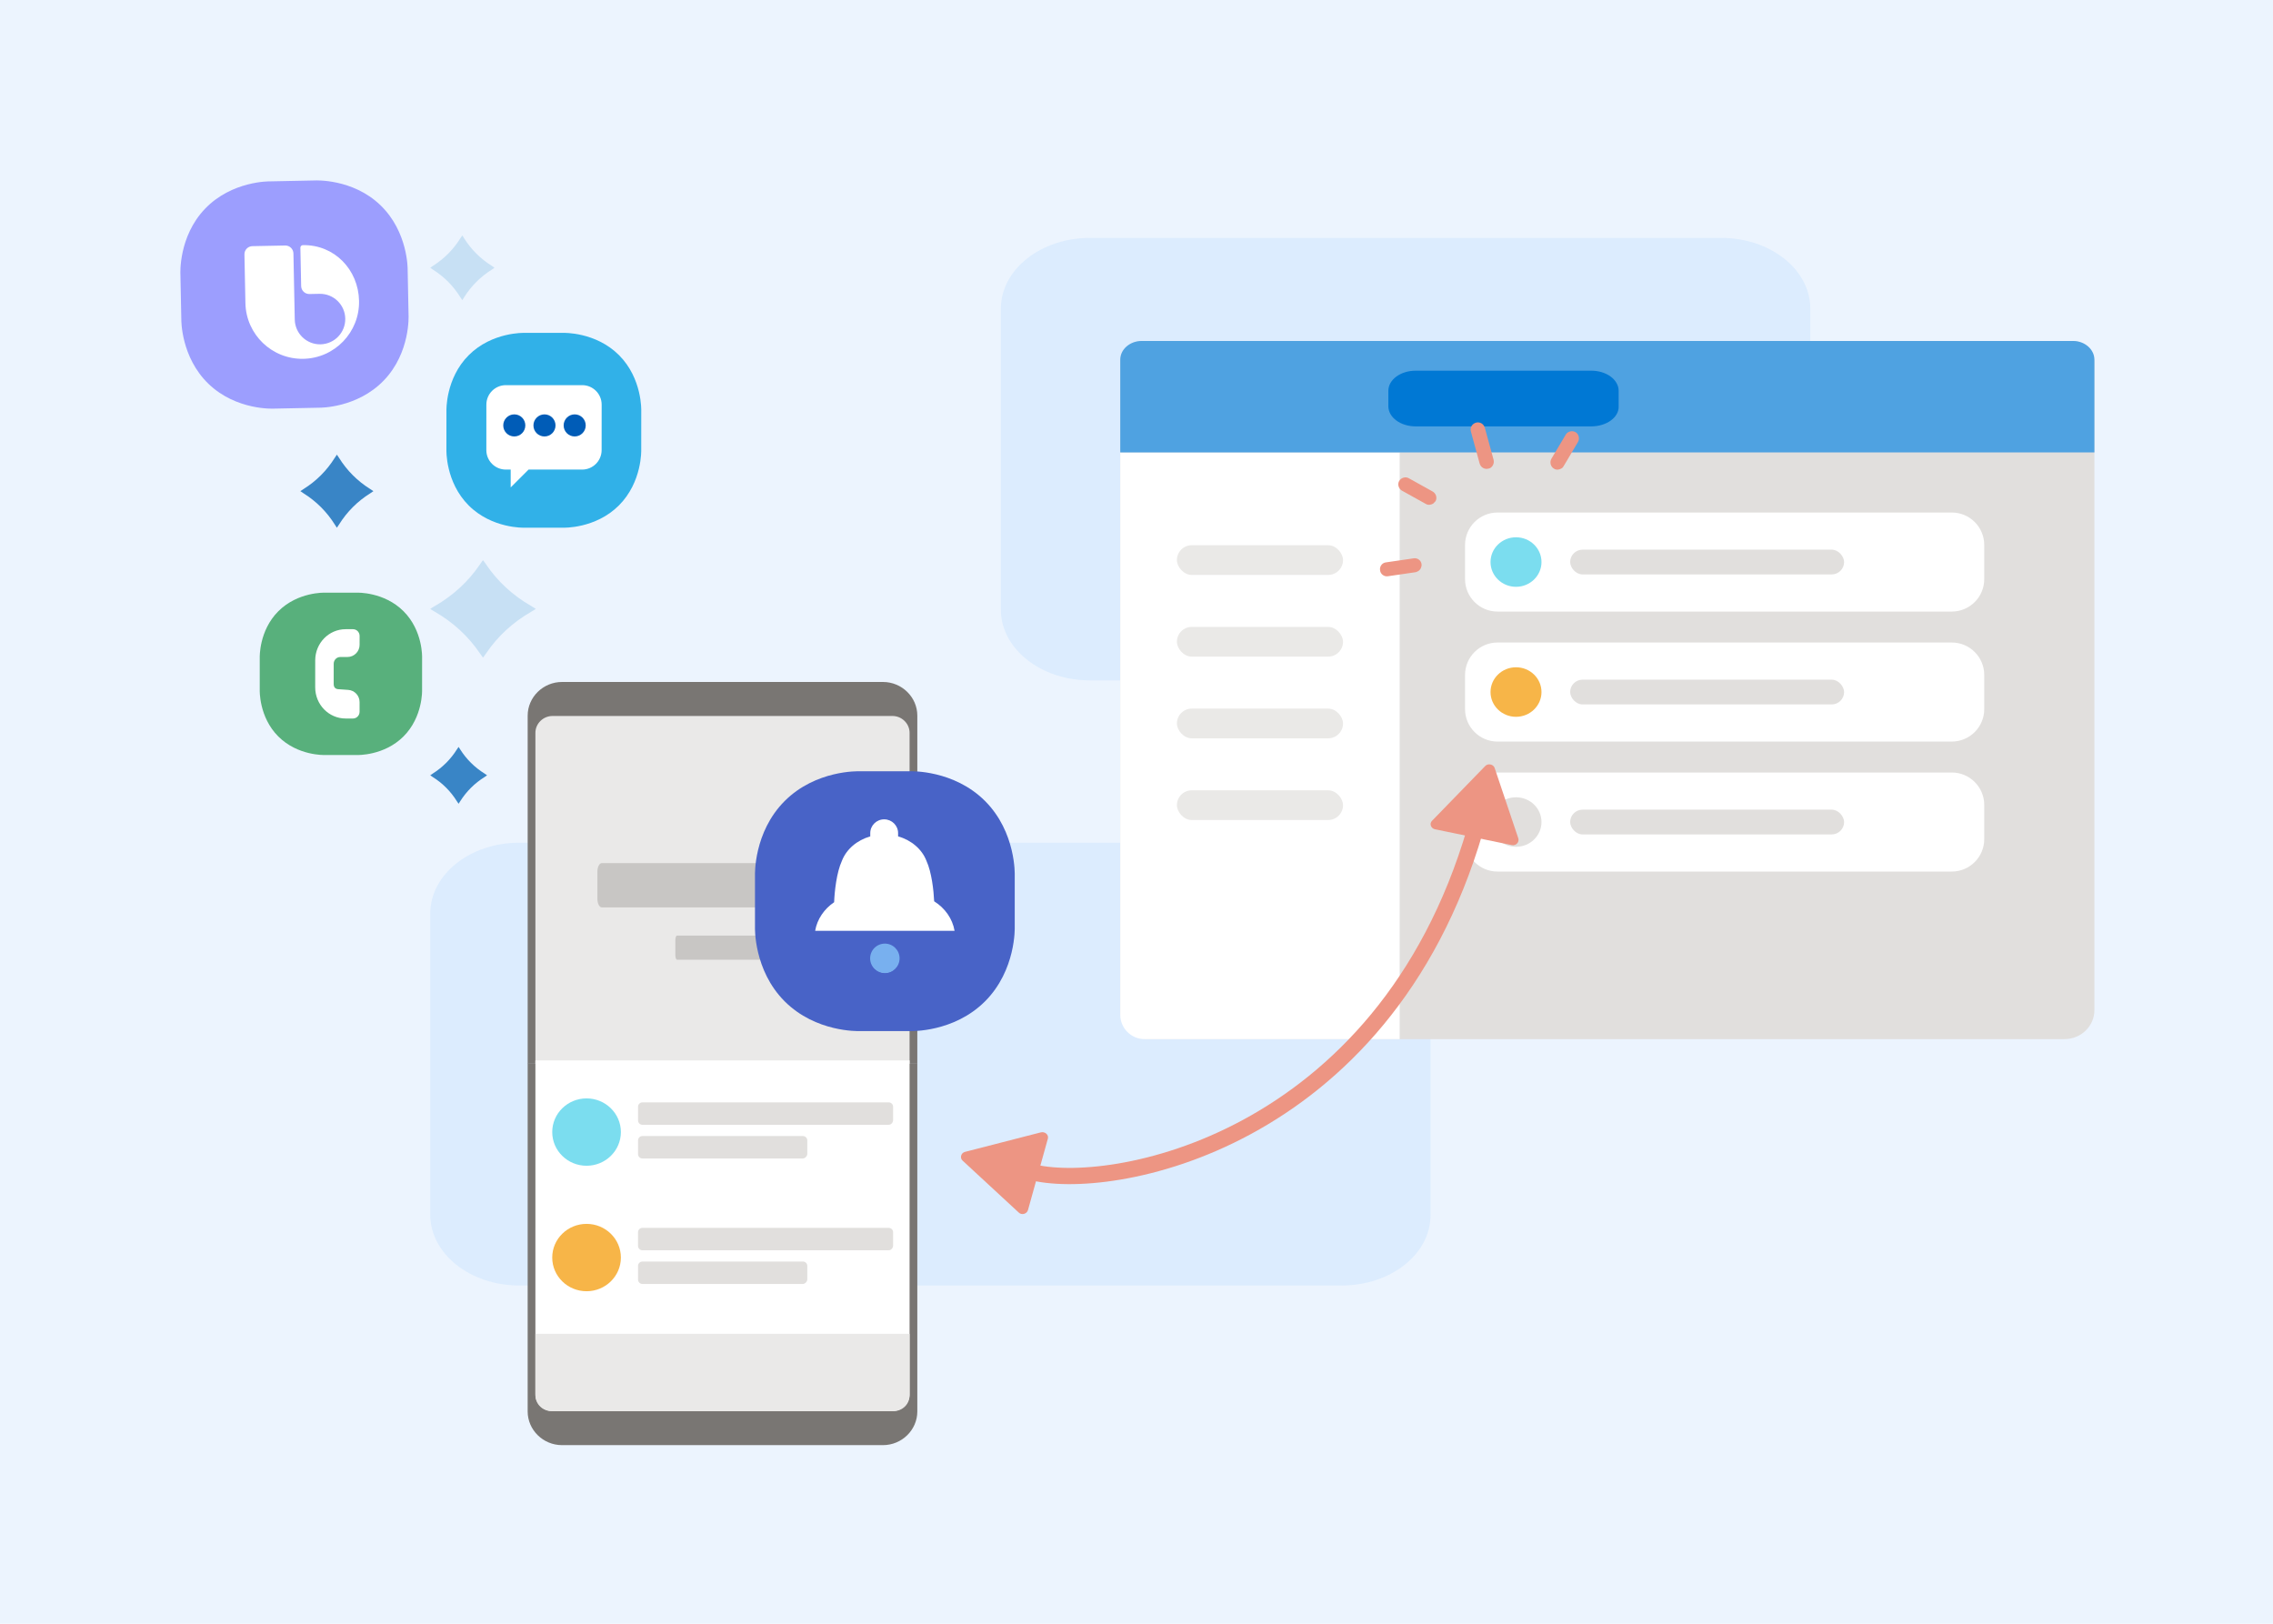 <svg width="280" height="200" viewBox="0 0 280 200" fill="none" xmlns="http://www.w3.org/2000/svg"><rect width="280" height="200" fill="#ECF4FE"></rect><g opacity="0.45"><path d="M134.255 83.803H212.039C218.081 83.803 223 79.901 223 75.108V37.999C223 33.207 218.081 29.305 212.039 29.305H134.255C128.214 29.305 123.295 33.207 123.295 37.999V75.108C123.295 79.901 128.214 83.803 134.255 83.803Z" fill="#C8E2FF"></path><path d="M63.961 158.338H165.255C171.351 158.338 176.27 154.437 176.216 149.602V112.493C176.216 107.7 171.297 103.799 165.255 103.799H63.961C57.919 103.799 53 107.7 53 112.535V149.602C53 154.437 57.919 158.338 63.961 158.338Z" fill="#C8E2FF"></path></g><path d="M138 124.458V44.704C138 43.191 139.212 41.998 140.74 41.998H255.26C256.788 41.998 258 43.191 258 44.704V124.412C258 126.384 256.366 127.99 254.311 127.99H141.636C139.634 128.035 138 126.43 138 124.458Z" fill="#E1DFDD"></path><path d="M138 55.72H172.419V127.99H141C139.343 127.99 138 126.647 138 124.99V55.72Z" fill="white"></path><rect x="144.977" y="67.156" width="20.465" height="3.66" rx="1.83" fill="#EAE9E7"></rect><rect x="144.977" y="77.218" width="20.465" height="3.66" rx="1.83" fill="#EAE9E7"></rect><rect x="144.977" y="87.281" width="20.465" height="3.66" rx="1.83" fill="#EAE9E7"></rect><rect x="144.977" y="97.344" width="20.465" height="3.66" rx="1.83" fill="#EAE9E7"></rect><path d="M258 55.72H138V44.3C138 43.011 139.212 41.998 140.634 41.998H255.366C256.841 41.998 258 43.057 258 44.3V55.72Z" fill="#4FA2E1"></path><path d="M196.012 52.519H174.405C172.526 52.519 171.023 51.414 171.023 50.033V48.145C171.023 46.763 172.526 45.658 174.405 45.658H196.012C197.891 45.658 199.394 46.763 199.394 48.145V50.033C199.456 51.414 197.891 52.519 196.012 52.519Z" fill="#0078D4"></path><path d="M240.43 63.128H184.472C182.263 63.128 180.472 64.919 180.472 67.128V71.328C180.472 73.537 182.263 75.328 184.472 75.328H240.43C242.639 75.328 244.43 73.537 244.43 71.328V67.128C244.43 64.919 242.639 63.128 240.43 63.128Z" fill="white"></path><path d="M186.75 72.279C188.484 72.279 189.889 70.913 189.889 69.228C189.889 67.544 188.484 66.178 186.75 66.178C185.017 66.178 183.611 67.544 183.611 69.228C183.611 70.913 185.017 72.279 186.75 72.279Z" fill="#7BDDEF"></path><rect x="193.421" y="67.703" width="33.744" height="3.05" rx="1.525" fill="#E1DFDD"></rect><path d="M240.43 79.14H184.472C182.263 79.14 180.472 80.93 180.472 83.14V87.34C180.472 89.549 182.263 91.34 184.472 91.34H240.43C242.639 91.34 244.43 89.549 244.43 87.34V83.14C244.43 80.93 242.639 79.14 240.43 79.14Z" fill="white"></path><path d="M186.75 88.291C188.484 88.291 189.889 86.925 189.889 85.241C189.889 83.556 188.484 82.19 186.75 82.19C185.017 82.19 183.611 83.556 183.611 85.241C183.611 86.925 185.017 88.291 186.75 88.291Z" fill="#F7B548"></path><rect x="193.421" y="83.716" width="33.744" height="3.05" rx="1.525" fill="#E1DFDD"></rect><path d="M240.43 95.152H184.472C182.263 95.152 180.472 96.943 180.472 99.152V103.352C180.472 105.561 182.263 107.352 184.472 107.352H240.43C242.639 107.352 244.43 105.561 244.43 103.352V99.152C244.43 96.943 242.639 95.152 240.43 95.152Z" fill="white"></path><path d="M186.75 104.303C188.484 104.303 189.889 102.937 189.889 101.253C189.889 99.568 188.484 98.203 186.75 98.203C185.017 98.203 183.611 99.568 183.611 101.253C183.611 102.937 185.017 104.303 186.75 104.303Z" fill="#E1DFDD"></path><rect x="193.421" y="99.728" width="33.744" height="3.05" rx="1.525" fill="#E1DFDD"></rect><path d="M183.625 57.617C183.556 57.656 183.486 57.696 183.361 57.72C182.884 57.852 182.403 57.572 182.271 57.094L181.192 53.15C181.06 52.673 181.34 52.192 181.818 52.06C182.296 51.928 182.776 52.208 182.908 52.686L183.988 56.63C184.08 57.038 183.92 57.404 183.625 57.617Z" fill="#ED9583"></path><path d="M176.548 62.031C176.269 62.189 175.931 62.242 175.653 62.077L172.699 60.434C172.293 60.204 172.122 59.657 172.352 59.25C172.583 58.844 173.13 58.673 173.537 58.903L176.491 60.545C176.897 60.776 177.068 61.323 176.838 61.729C176.753 61.823 176.668 61.917 176.548 62.031Z" fill="#ED9583"></path><path d="M174.71 70.338C174.605 70.397 174.5 70.456 174.376 70.48L170.974 70.977C170.512 71.054 170.046 70.719 170.004 70.237C169.926 69.775 170.262 69.309 170.744 69.267L174.146 68.77C174.608 68.693 175.074 69.028 175.116 69.51C175.149 69.813 174.989 70.18 174.71 70.338Z" fill="#ED9583"></path><path d="M192.332 57.709C192.053 57.867 191.715 57.92 191.418 57.72C191.011 57.489 190.875 56.923 191.105 56.516L192.874 53.538C193.104 53.132 193.672 52.996 194.078 53.226C194.484 53.456 194.621 54.023 194.39 54.429L192.622 57.407C192.557 57.536 192.472 57.63 192.332 57.709Z" fill="#ED9583"></path><path d="M127.869 144.607L126.632 149.045C126.494 149.538 125.833 149.711 125.478 149.337L122.026 146.146L118.574 142.954C118.207 142.625 118.382 141.997 118.874 141.878L123.55 140.676L128.226 139.474C128.719 139.355 129.218 139.765 129.08 140.258L127.869 144.607Z" fill="#ED9583"></path><path d="M181.555 103.13L176.781 102.147C176.251 102.038 176.041 101.425 176.426 101.077L179.693 97.714L182.959 94.351C183.296 93.993 183.971 94.132 184.117 94.589L185.576 98.926L187.034 103.262C187.18 103.72 186.763 104.203 186.232 104.094L181.555 103.13Z" fill="#ED9583"></path><path d="M126.905 144.312C136.439 146.953 170.339 141.009 181.712 102.238" stroke="#ED9583" stroke-width="2" fill="none"></path><path d="M33.195 22.341L38.799 22.228C38.799 22.228 43.424 21.971 46.856 25.267C50.288 28.563 50.216 33.192 50.216 33.192L50.328 38.8C50.328 38.8 50.584 43.422 47.286 46.855C43.989 50.287 39.357 50.217 39.357 50.217L33.753 50.331C33.753 50.331 29.128 50.588 25.697 47.291C22.265 43.995 22.336 39.366 22.336 39.366L22.224 33.759C22.224 33.759 21.969 29.136 25.266 25.704C28.564 22.271 33.195 22.341 33.195 22.341Z" fill="#9C9EFE"></path><path fill-rule="evenodd" clip-rule="evenodd" d="M44.23 37.058C44.307 40.922 41.237 44.118 37.372 44.196C33.507 44.273 30.31 41.203 30.232 37.338L30.111 31.34C30.1 30.788 30.539 30.331 31.091 30.32L35.126 30.239C35.678 30.228 36.135 30.667 36.146 31.219L36.31 39.363C36.345 41.081 37.765 42.445 39.483 42.411C41.201 42.377 42.566 40.956 42.531 39.239C42.496 37.521 41.076 36.156 39.358 36.191L38.118 36.215C37.566 36.226 37.109 35.788 37.098 35.236L37.003 30.513C36.999 30.341 37.136 30.199 37.308 30.195V30.195C41.173 30.118 44.152 33.193 44.23 37.058Z" fill="white"></path><path d="M39.998 73.001H44.002C44.002 73.001 47.308 72.884 49.711 75.288C52.114 77.691 51.996 80.996 51.996 80.996L51.994 85.002C51.994 85.002 52.109 88.307 49.705 90.711C47.3 93.114 43.993 92.997 43.993 92.997H39.989C39.989 92.997 36.683 93.114 34.28 90.711C31.878 88.307 31.996 85.002 31.996 85.002L31.997 80.996C31.997 80.996 31.882 77.691 34.287 75.288C36.692 72.884 39.998 73.001 39.998 73.001Z" fill="#58B07C"></path><path d="M42.577 77.5C40.508 77.5 38.831 79.219 38.83 81.34L38.828 84.66C38.828 86.781 40.504 88.5 42.572 88.5L43.484 88.5C43.931 88.5 44.294 88.128 44.294 87.67L44.294 86.473C44.295 85.686 43.687 85.032 42.901 84.976L41.794 84.898C41.346 84.898 41.106 84.704 41.106 84.245L41.108 81.755C41.108 81.296 41.47 80.924 41.918 80.924L42.797 80.924C43.625 80.924 44.297 80.253 44.297 79.424L44.298 78.33C44.298 77.872 43.936 77.5 43.488 77.5L42.577 77.5Z" fill="white"></path><path d="M64.598 41.001H69.402C69.402 41.001 73.37 40.861 76.253 43.745C79.136 46.63 78.993 50.595 78.993 50.595L78.99 55.403C78.99 55.403 79.128 59.368 76.241 62.253C73.355 65.137 69.387 64.997 69.387 64.997H64.583C64.583 64.997 60.615 65.137 57.732 62.253C54.849 59.368 54.992 55.403 54.992 55.403L54.995 50.595C54.995 50.595 54.857 46.63 57.744 43.745C60.63 40.861 64.598 41.001 64.598 41.001Z" fill="#31B1E8"></path><path d="M62.316 47.44C60.99 47.44 59.915 48.514 59.914 49.839L59.911 55.439C59.91 56.764 60.984 57.839 62.31 57.839L62.91 57.839L62.908 60.038L65.11 57.839L71.71 57.839C73.035 57.839 74.11 56.764 74.111 55.439L74.115 49.839C74.115 48.514 73.041 47.44 71.716 47.44L62.316 47.44Z" fill="white"></path><ellipse rx="1.36" ry="1.36" transform="matrix(1 5.69085e-08 -0.001 1 63.353 52.399)" fill="#005CB7"></ellipse><ellipse rx="1.36" ry="1.36" transform="matrix(1 7.16315e-08 -0.001 1 67.072 52.4)" fill="#005CB7"></ellipse><ellipse rx="1.36" ry="1.36" transform="matrix(1 7.16315e-08 -0.001 1 70.793 52.399)" fill="#005CB7"></ellipse><path d="M65.418 75.362C65.791 75.145 66 75 66 75C66 75 65.791 74.849 65.418 74.632C63.179 73.349 61.289 71.608 59.895 69.543C59.66 69.193 59.497 69 59.497 69C59.497 69 59.34 69.193 59.105 69.543C57.708 71.607 55.819 73.349 53.582 74.638C53.381 74.75 53.187 74.87 53 75C53 75 53.209 75.145 53.582 75.362C55.82 76.649 57.709 78.392 59.105 80.457C59.34 80.801 59.497 81 59.497 81C59.497 81 59.66 80.807 59.895 80.457C61.289 78.391 63.178 76.647 65.418 75.362V75.362Z" fill="#C7E0F4"></path><path d="M60.563 33.224L60.915 32.979L60.563 32.733C59.195 31.88 58.039 30.727 57.181 29.363C57.043 29.128 56.947 29 56.947 29C56.856 29.115 56.774 29.236 56.701 29.363C55.852 30.724 54.708 31.876 53.352 32.733L53 32.979L53.352 33.224C54.712 34.08 55.858 35.237 56.701 36.605C56.774 36.732 56.856 36.853 56.947 36.968C56.947 36.968 57.043 36.84 57.181 36.605C58.038 35.237 59.194 34.081 60.563 33.224Z" fill="#C7E0F4"></path><path d="M59.689 95.711L60 95.495L59.689 95.28C58.479 94.53 57.457 93.517 56.698 92.319C56.575 92.112 56.491 92 56.491 92C56.41 92.101 56.338 92.207 56.274 92.319C55.523 93.514 54.51 94.526 53.311 95.28L53 95.495L53.311 95.711C54.514 96.463 55.528 97.479 56.274 98.681C56.338 98.793 56.41 98.899 56.491 99C56.491 99 56.575 98.888 56.698 98.681C57.456 97.479 58.478 96.463 59.689 95.711Z" fill="#3985C6"></path><path d="M45.591 60.774C45.854 60.606 46 60.496 46 60.496C46 60.496 45.854 60.387 45.591 60.226C44.042 59.261 42.735 57.952 41.77 56.402C41.61 56.146 41.5 56 41.5 56C41.5 56 41.39 56.146 41.23 56.402C40.263 57.951 38.956 59.258 37.409 60.226C37.146 60.387 37 60.496 37 60.496C37 60.496 37.146 60.606 37.409 60.774C38.955 61.741 40.261 63.046 41.23 64.591C41.39 64.854 41.5 65 41.5 65C41.5 65 41.61 64.854 41.77 64.598C42.735 63.048 44.042 61.739 45.591 60.774Z" fill="#3985C6"></path><path d="M113 131.02H65.001L65.001 88.149C65.001 85.871 66.908 84 69.229 84H108.773C111.094 84 113.001 85.871 113.001 88.149L113 131.02Z" fill="#797673"></path><path d="M65.001 130.979L113 130.979L113 173.851C113 176.129 111.093 178 108.772 178L69.228 178C66.907 178 65 176.129 65 173.851L65.001 130.979V130.979Z" fill="#797673"></path><path d="M112.047 131.02L65.954 131.02L65.954 90.264C65.954 89.125 66.907 88.189 68.068 88.189L109.933 88.189C111.094 88.189 112.047 89.125 112.047 90.264L112.047 131.02Z" fill="#EAE9E8"></path><path d="M65.954 130.614L112.047 130.614L112.046 171.736C112.046 172.875 111.093 173.811 109.932 173.811L68.067 173.811C66.907 173.811 65.953 172.875 65.953 171.736L65.954 130.614V130.614Z" fill="white"></path><path d="M72.255 143.589C74.59 143.589 76.483 141.732 76.483 139.44C76.483 137.149 74.59 135.292 72.255 135.292C69.92 135.292 68.027 137.149 68.027 139.44C68.027 141.732 69.92 143.589 72.255 143.589Z" fill="#7BDDEF"></path><path d="M109.436 138.546L79.135 138.546C78.845 138.546 78.597 138.302 78.597 138.017L78.597 136.309C78.597 136.024 78.845 135.78 79.135 135.78L109.477 135.78C109.768 135.78 110.016 136.024 110.016 136.309L110.016 138.017C109.975 138.302 109.768 138.546 109.436 138.546Z" fill="#E1DFDD"></path><path d="M104.338 111.765L74.127 111.765C73.838 111.765 73.59 111.284 73.59 110.722L73.59 107.354C73.59 106.792 73.838 106.311 74.128 106.311L104.379 106.311C104.669 106.311 104.917 106.792 104.917 107.354L104.916 110.722C104.875 111.284 104.669 111.765 104.338 111.765Z" fill="#C8C6C4"></path><path d="M95.093 118.212L83.399 118.212C83.287 118.212 83.191 117.95 83.191 117.643L83.191 115.806C83.191 115.5 83.287 115.237 83.399 115.237L95.109 115.237C95.221 115.237 95.317 115.5 95.317 115.806L95.317 117.643C95.301 117.95 95.221 118.212 95.093 118.212Z" fill="#C8C6C4"></path><path d="M98.867 142.694L79.136 142.694C78.846 142.694 78.597 142.45 78.597 142.165L78.597 140.457C78.597 140.172 78.846 139.928 79.136 139.928L98.908 139.928C99.198 139.928 99.447 140.172 99.447 140.457L99.447 142.165C99.405 142.45 99.157 142.694 98.867 142.694Z" fill="#E1DFDD"></path><path d="M72.255 159.045C74.59 159.045 76.483 157.187 76.483 154.896C76.483 152.605 74.59 150.747 72.255 150.747C69.92 150.747 68.027 152.605 68.027 154.896C68.027 157.187 69.92 159.045 72.255 159.045Z" fill="#F7B548"></path><path d="M109.435 154.002L79.135 154.002C78.845 154.002 78.596 153.758 78.596 153.473L78.596 151.765C78.596 151.48 78.845 151.236 79.135 151.236L109.477 151.236C109.767 151.236 110.016 151.48 110.016 151.765L110.016 153.473C109.974 153.758 109.767 154.002 109.435 154.002Z" fill="#E1DFDD"></path><path d="M98.867 158.151L79.136 158.151C78.846 158.151 78.597 157.907 78.597 157.622L78.597 155.914C78.597 155.629 78.846 155.385 79.136 155.385L98.908 155.385C99.198 155.385 99.447 155.629 99.447 155.914L99.447 157.622C99.405 157.907 99.157 158.151 98.867 158.151Z" fill="#E1DFDD"></path><path d="M110.057 173.81L67.943 173.81C66.865 173.81 65.954 172.956 65.954 171.858L65.954 164.292L112.047 164.292L112.047 171.858C112.047 172.956 111.176 173.81 110.057 173.81Z" fill="#EAE9E8"></path><path d="M105.8 95.001H112.206C112.206 95.001 117.496 94.814 121.342 98.661C125.188 102.507 125 107.795 125 107.795L125 114.205C125 114.205 125.186 119.493 121.34 123.339C117.493 127.186 112.203 126.999 112.203 126.999H105.797C105.797 126.999 100.507 127.186 96.661 123.339C92.815 119.493 93.003 114.205 93.003 114.205L93.003 107.795C93.003 107.795 92.817 102.507 96.663 98.661C100.51 94.814 105.8 95.001 105.8 95.001Z" fill="#4863C7"></path><path d="M110.719 118.084C110.719 119.032 109.95 119.8 109.001 119.8C108.053 119.8 107.284 119.032 107.284 118.084C107.284 117.136 108.053 116.368 109.002 116.368C109.95 116.368 110.719 117.136 110.719 118.084Z" fill="white"></path><path fill-rule="evenodd" clip-rule="evenodd" d="M108.918 100.92C107.971 100.92 107.203 101.679 107.203 102.616L107.203 103.022C105.558 103.489 104.256 104.612 103.71 106.033C103.053 107.462 102.805 109.792 102.753 111.129C101.527 111.958 100.662 113.211 100.415 114.651L117.589 114.651C117.331 113.143 116.394 111.84 115.075 111.015C115.014 109.663 114.763 107.421 114.125 106.032C113.579 104.61 112.277 103.487 110.632 103.019L110.632 102.616C110.632 101.68 109.864 100.921 108.918 100.92Z" fill="white"></path><ellipse rx="1.813" ry="1.813" transform="matrix(1 -1.37713e-08 -9.38038e-05 1 109.001 118.04)" fill="#78B0EF"></ellipse></svg>